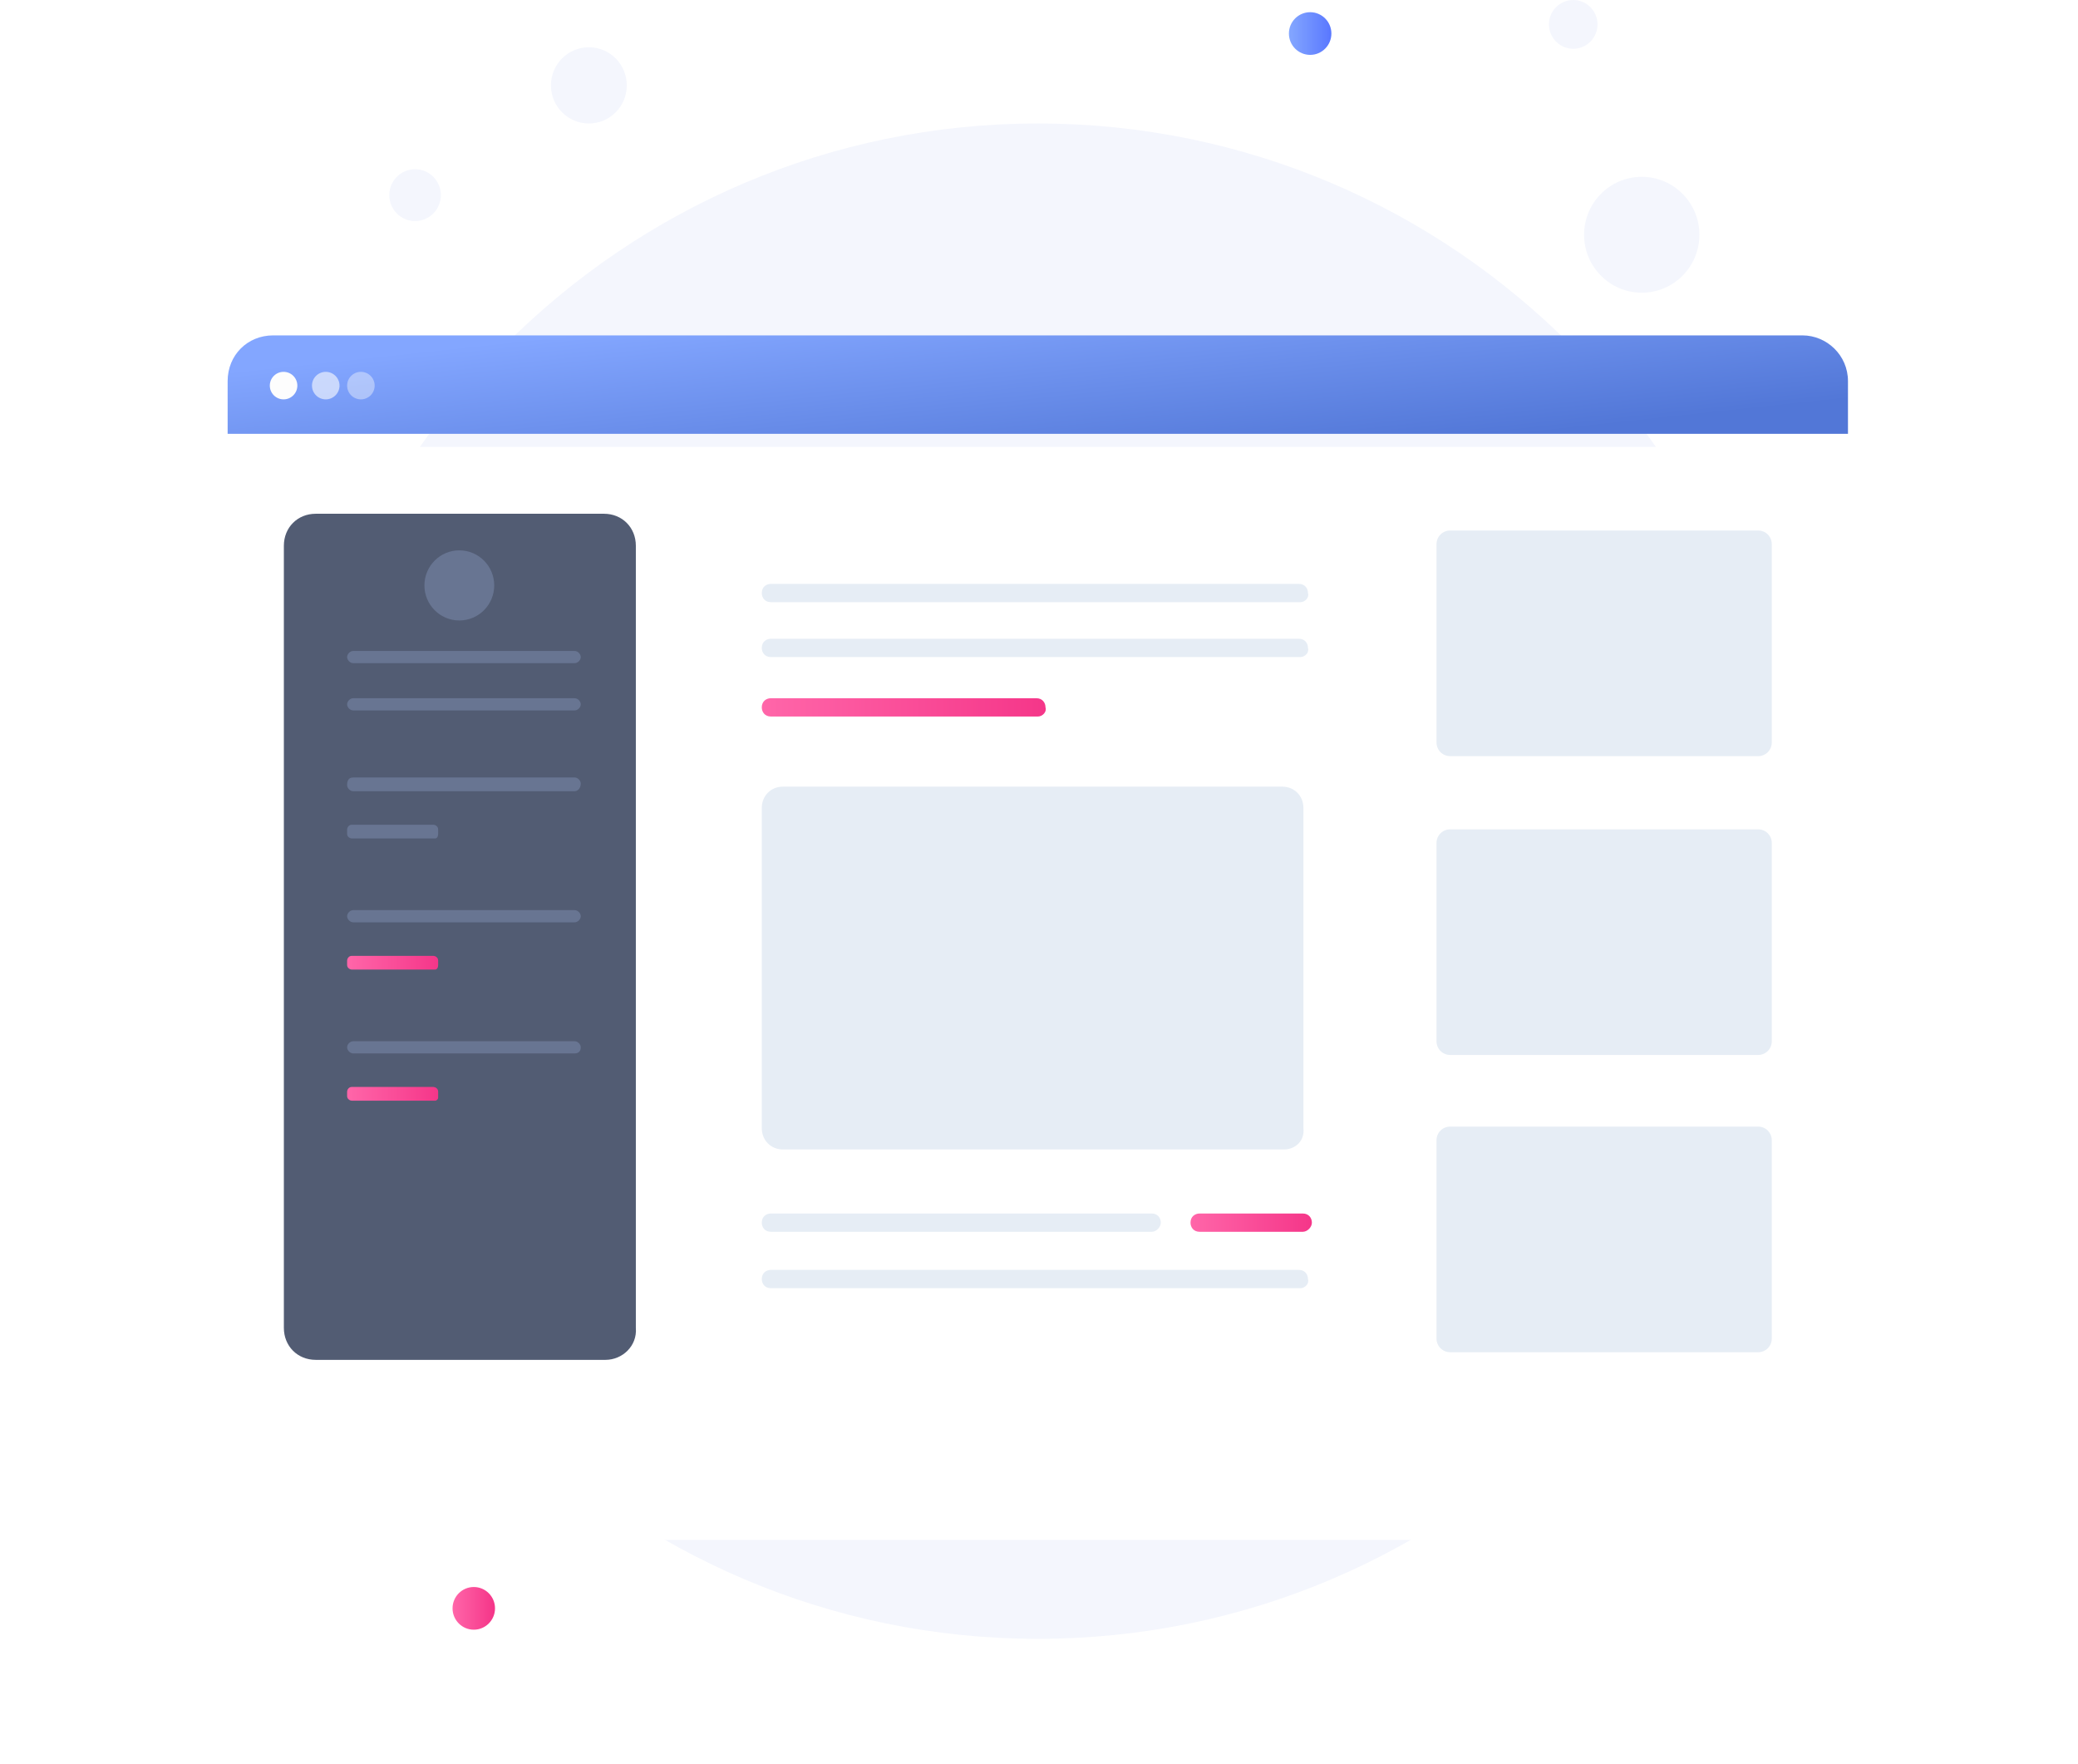 <svg width="205" height="174" viewBox="0 0 205 174" fill="none" xmlns="http://www.w3.org/2000/svg">
<path d="M102.391 161.657C143.474 161.657 176.779 128.196 176.779 86.919C176.779 45.642 143.474 12.181 102.391 12.181C61.308 12.181 28.004 45.642 28.004 86.919C28.004 128.196 61.308 161.657 102.391 161.657Z" fill="#F4F6FD"/>
<g filter="url(#filter0_d_8688_248020)">
<path d="M182.307 37.594V136.393C182.307 138.949 180.362 140.904 177.817 140.904H26.947C24.403 140.904 22.457 138.949 22.457 136.393V37.594C22.457 35.037 24.403 33.083 26.947 33.083H177.817C180.362 33.083 182.307 35.037 182.307 37.594Z" fill="white"/>
</g>
<path d="M182.307 37.594V42.791H22.457V37.594C22.457 35.037 24.403 33.083 26.947 33.083H177.817C180.212 33.083 182.307 35.037 182.307 37.594Z" fill="url(#paint0_linear_8688_248020)"/>
<circle cx="27.976" cy="38.037" r="1.358" fill="#FDFDFD"/>
<circle opacity="0.6" cx="32.136" cy="38.037" r="1.358" fill="#FDFDFD"/>
<circle opacity="0.4" cx="35.603" cy="38.037" r="1.358" fill="#FDFDFD"/>
<g filter="url(#filter1_d_8688_248020)">
<path d="M132.578 134.589H70.913C69.416 134.589 68.219 133.386 68.219 131.882V53.835C68.219 52.331 69.416 51.128 70.913 51.128H132.578C134.075 51.128 135.272 52.331 135.272 53.835V131.882C135.272 133.386 134.075 134.589 132.578 134.589Z" fill="white"/>
</g>
<path d="M126.64 113.385H77.248C76.05 113.385 75.152 112.483 75.152 111.28V79.701C75.152 78.498 76.05 77.595 77.248 77.595H126.49C127.687 77.595 128.585 78.498 128.585 79.701V111.28C128.735 112.483 127.837 113.385 126.64 113.385Z" fill="#E6EDF5"/>
<path d="M173.445 133.386H143.062C142.314 133.386 141.715 132.785 141.715 132.033V112.484C141.715 111.732 142.314 111.13 143.062 111.13H173.445C174.194 111.13 174.792 111.732 174.792 112.484V132.033C174.792 132.785 174.194 133.386 173.445 133.386Z" fill="#E6EDF5"/>
<path d="M173.445 104.063H143.062C142.314 104.063 141.715 103.461 141.715 102.709V83.16C141.715 82.408 142.314 81.807 143.062 81.807H173.445C174.194 81.807 174.792 82.408 174.792 83.16V102.709C174.792 103.461 174.194 104.063 173.445 104.063Z" fill="#E6EDF5"/>
<path d="M173.445 74.588H143.062C142.314 74.588 141.715 73.986 141.715 73.234V53.685C141.715 52.933 142.314 52.331 143.062 52.331H173.445C174.194 52.331 174.792 52.933 174.792 53.685V73.234C174.792 73.986 174.194 74.588 173.445 74.588Z" fill="#E6EDF5"/>
<path d="M128.286 59.4H76.05C75.452 59.4 75.152 58.949 75.152 58.498C75.152 57.897 75.601 57.596 76.05 57.596H128.136C128.735 57.596 129.035 58.047 129.035 58.498C129.184 58.949 128.735 59.4 128.286 59.4Z" fill="#E6EDF5"/>
<path d="M128.286 64.814H76.05C75.452 64.814 75.152 64.363 75.152 63.911C75.152 63.31 75.601 63.009 76.05 63.009H128.136C128.735 63.009 129.035 63.46 129.035 63.911C129.184 64.363 128.735 64.814 128.286 64.814Z" fill="#E6EDF5"/>
<path d="M113.618 121.506H76.05C75.452 121.506 75.152 121.055 75.152 120.604C75.152 120.002 75.601 119.702 76.05 119.702H113.618C114.217 119.702 114.516 120.153 114.516 120.604C114.516 121.055 114.067 121.506 113.618 121.506Z" fill="#E6EDF5"/>
<path d="M102.393 70.679H76.05C75.452 70.679 75.152 70.227 75.152 69.776C75.152 69.175 75.601 68.874 76.05 68.874H102.243C102.842 68.874 103.141 69.325 103.141 69.776C103.291 70.227 102.842 70.679 102.393 70.679Z" fill="url(#paint1_linear_8688_248020)"/>
<path d="M128.286 127.07H76.05C75.452 127.07 75.152 126.619 75.152 126.168C75.152 125.566 75.601 125.266 76.05 125.266H128.136C128.735 125.266 129.035 125.717 129.035 126.168C129.184 126.619 128.735 127.07 128.286 127.07Z" fill="#E6EDF5"/>
<path d="M128.523 121.506H118.345C117.747 121.506 117.447 121.055 117.447 120.604C117.447 120.002 117.896 119.702 118.345 119.702H128.523C129.122 119.702 129.421 120.153 129.421 120.604C129.421 121.055 128.972 121.506 128.523 121.506Z" fill="url(#paint2_linear_8688_248020)"/>
<path d="M59.734 134.139H31.147C29.351 134.139 28.004 132.785 28.004 130.981V53.836C28.004 52.032 29.351 50.678 31.147 50.678H59.585C61.381 50.678 62.728 52.032 62.728 53.836V130.981C62.878 132.785 61.381 134.139 59.734 134.139Z" fill="#525C73"/>
<path d="M45.314 61.205C47.215 61.205 48.756 59.656 48.756 57.746C48.756 55.836 47.215 54.287 45.314 54.287C43.412 54.287 41.871 55.836 41.871 57.746C41.871 59.656 43.412 61.205 45.314 61.205Z" fill="#687592"/>
<path d="M56.695 65.415H34.843C34.544 65.415 34.244 65.115 34.244 64.814C34.244 64.513 34.544 64.212 34.843 64.212H56.695C56.994 64.212 57.294 64.513 57.294 64.814C57.294 65.115 56.994 65.415 56.695 65.415Z" fill="#687592"/>
<path d="M56.695 70.077H34.843C34.544 70.077 34.244 69.776 34.244 69.475C34.244 69.175 34.544 68.874 34.843 68.874H56.695C56.994 68.874 57.294 69.175 57.294 69.475C57.294 69.776 56.994 70.077 56.695 70.077Z" fill="#687592"/>
<path d="M56.695 78.047H34.843C34.544 78.047 34.244 77.746 34.244 77.446C34.244 76.995 34.394 76.694 34.843 76.694H56.695C56.994 76.694 57.294 76.995 57.294 77.295C57.294 77.746 56.994 78.047 56.695 78.047Z" fill="#687592"/>
<path d="M42.925 82.708H34.693C34.544 82.708 34.244 82.558 34.244 82.257V81.806C34.244 81.656 34.394 81.355 34.693 81.355H42.776C42.925 81.355 43.224 81.505 43.224 81.806V82.257C43.224 82.558 43.075 82.708 42.925 82.708Z" fill="#687592"/>
<path d="M56.695 90.979H34.843C34.544 90.979 34.244 90.678 34.244 90.377C34.244 90.077 34.544 89.776 34.843 89.776H56.695C56.994 89.776 57.294 90.077 57.294 90.377C57.294 90.678 56.994 90.979 56.695 90.979Z" fill="#687592"/>
<path d="M42.925 95.641H34.693C34.544 95.641 34.244 95.491 34.244 95.19V94.739C34.244 94.588 34.394 94.288 34.693 94.288H42.776C42.925 94.288 43.224 94.438 43.224 94.739V95.19C43.224 95.491 43.075 95.641 42.925 95.641Z" fill="url(#paint3_linear_8688_248020)"/>
<path d="M56.695 103.912H34.843C34.544 103.912 34.244 103.611 34.244 103.31C34.244 103.01 34.544 102.709 34.843 102.709H56.695C56.994 102.709 57.294 103.01 57.294 103.31C57.294 103.762 56.994 103.912 56.695 103.912Z" fill="#687592"/>
<path d="M42.925 108.573H34.693C34.544 108.573 34.244 108.423 34.244 108.122V107.671C34.244 107.52 34.394 107.22 34.693 107.22H42.776C42.925 107.22 43.224 107.37 43.224 107.671V108.272C43.224 108.423 43.075 108.573 42.925 108.573Z" fill="url(#paint4_linear_8688_248020)"/>
<path d="M161.963 28.872C165.104 28.872 167.651 26.314 167.651 23.158C167.651 20.002 165.104 17.443 161.963 17.443C158.822 17.443 156.275 20.002 156.275 23.158C156.275 26.314 158.822 28.872 161.963 28.872Z" fill="#F4F6FD"/>
<path d="M58.093 12.181C60.16 12.181 61.835 10.498 61.835 8.422C61.835 6.345 60.16 4.662 58.093 4.662C56.027 4.662 54.352 6.345 54.352 8.422C54.352 10.498 56.027 12.181 58.093 12.181Z" fill="#F4F6FD"/>
<path d="M40.949 21.806C42.354 21.806 43.493 20.661 43.493 19.249C43.493 17.837 42.354 16.693 40.949 16.693C39.544 16.693 38.404 17.837 38.404 19.249C38.404 20.661 39.544 21.806 40.949 21.806Z" fill="#F4F6FD"/>
<path d="M155.203 4.812C156.526 4.812 157.598 3.735 157.598 2.406C157.598 1.077 156.526 0 155.203 0C153.881 0 152.809 1.077 152.809 2.406C152.809 3.735 153.881 4.812 155.203 4.812Z" fill="#F4F6FD"/>
<path d="M46.74 160.756C47.897 160.756 48.835 159.813 48.835 158.65C48.835 157.488 47.897 156.545 46.74 156.545C45.583 156.545 44.645 157.488 44.645 158.65C44.645 159.813 45.583 160.756 46.74 160.756Z" fill="url(#paint5_linear_8688_248020)"/>
<path d="M129.25 5.413C130.407 5.413 131.345 4.471 131.345 3.308C131.345 2.145 130.407 1.203 129.25 1.203C128.092 1.203 127.154 2.145 127.154 3.308C127.154 4.471 128.092 5.413 129.25 5.413Z" fill="url(#paint6_linear_8688_248020)"/>
<defs>
<filter id="filter0_d_8688_248020" x="0.457" y="22.082" width="203.851" height="151.822" filterUnits="userSpaceOnUse" color-interpolation-filters="sRGB">
<feFlood flood-opacity="0" result="BackgroundImageFix"/>
<feColorMatrix in="SourceAlpha" type="matrix" values="0 0 0 0 0 0 0 0 0 0 0 0 0 0 0 0 0 0 127 0" result="hardAlpha"/>
<feOffset dy="11"/>
<feGaussianBlur stdDeviation="11"/>
<feColorMatrix type="matrix" values="0 0 0 0 0.398 0 0 0 0 0.477 0 0 0 0 0.575 0 0 0 0.18 0"/>
<feBlend mode="normal" in2="BackgroundImageFix" result="effect1_dropShadow_8688_248020"/>
<feBlend mode="normal" in="SourceGraphic" in2="effect1_dropShadow_8688_248020" result="shape"/>
</filter>
<filter id="filter1_d_8688_248020" x="46.219" y="40.128" width="111.054" height="127.46" filterUnits="userSpaceOnUse" color-interpolation-filters="sRGB">
<feFlood flood-opacity="0" result="BackgroundImageFix"/>
<feColorMatrix in="SourceAlpha" type="matrix" values="0 0 0 0 0 0 0 0 0 0 0 0 0 0 0 0 0 0 127 0" result="hardAlpha"/>
<feOffset dy="11"/>
<feGaussianBlur stdDeviation="11"/>
<feColorMatrix type="matrix" values="0 0 0 0 0.398 0 0 0 0 0.477 0 0 0 0 0.575 0 0 0 0.18 0"/>
<feBlend mode="normal" in2="BackgroundImageFix" result="effect1_dropShadow_8688_248020"/>
<feBlend mode="normal" in="SourceGraphic" in2="effect1_dropShadow_8688_248020" result="shape"/>
</filter>
<linearGradient id="paint0_linear_8688_248020" x1="31.813" y1="35.625" x2="33.955" y2="55.496" gradientUnits="userSpaceOnUse">
<stop stop-color="#83A6FF"/>
<stop offset="0.995" stop-color="#5277D7"/>
</linearGradient>
<linearGradient id="paint1_linear_8688_248020" x1="75.106" y1="69.661" x2="103.307" y2="69.661" gradientUnits="userSpaceOnUse">
<stop stop-color="#FF66A9"/>
<stop offset="1" stop-color="#F53689"/>
</linearGradient>
<linearGradient id="paint2_linear_8688_248020" x1="117.312" y1="120.59" x2="129.424" y2="120.59" gradientUnits="userSpaceOnUse">
<stop stop-color="#FF66A9"/>
<stop offset="1" stop-color="#F53689"/>
</linearGradient>
<linearGradient id="paint3_linear_8688_248020" x1="34.229" y1="94.878" x2="43.268" y2="94.878" gradientUnits="userSpaceOnUse">
<stop stop-color="#FF66A9"/>
<stop offset="1" stop-color="#F53689"/>
</linearGradient>
<linearGradient id="paint4_linear_8688_248020" x1="34.229" y1="107.81" x2="43.268" y2="107.81" gradientUnits="userSpaceOnUse">
<stop stop-color="#FF66A9"/>
<stop offset="1" stop-color="#F53689"/>
</linearGradient>
<linearGradient id="paint5_linear_8688_248020" x1="44.654" y1="158.648" x2="48.697" y2="158.648" gradientUnits="userSpaceOnUse">
<stop stop-color="#FF66A9"/>
<stop offset="1" stop-color="#F53689"/>
</linearGradient>
<linearGradient id="paint6_linear_8688_248020" x1="127.244" y1="3.383" x2="131.287" y2="3.383" gradientUnits="userSpaceOnUse">
<stop stop-color="#83A6FF"/>
<stop offset="1" stop-color="#5A78FF"/>
</linearGradient>
</defs>
</svg>
